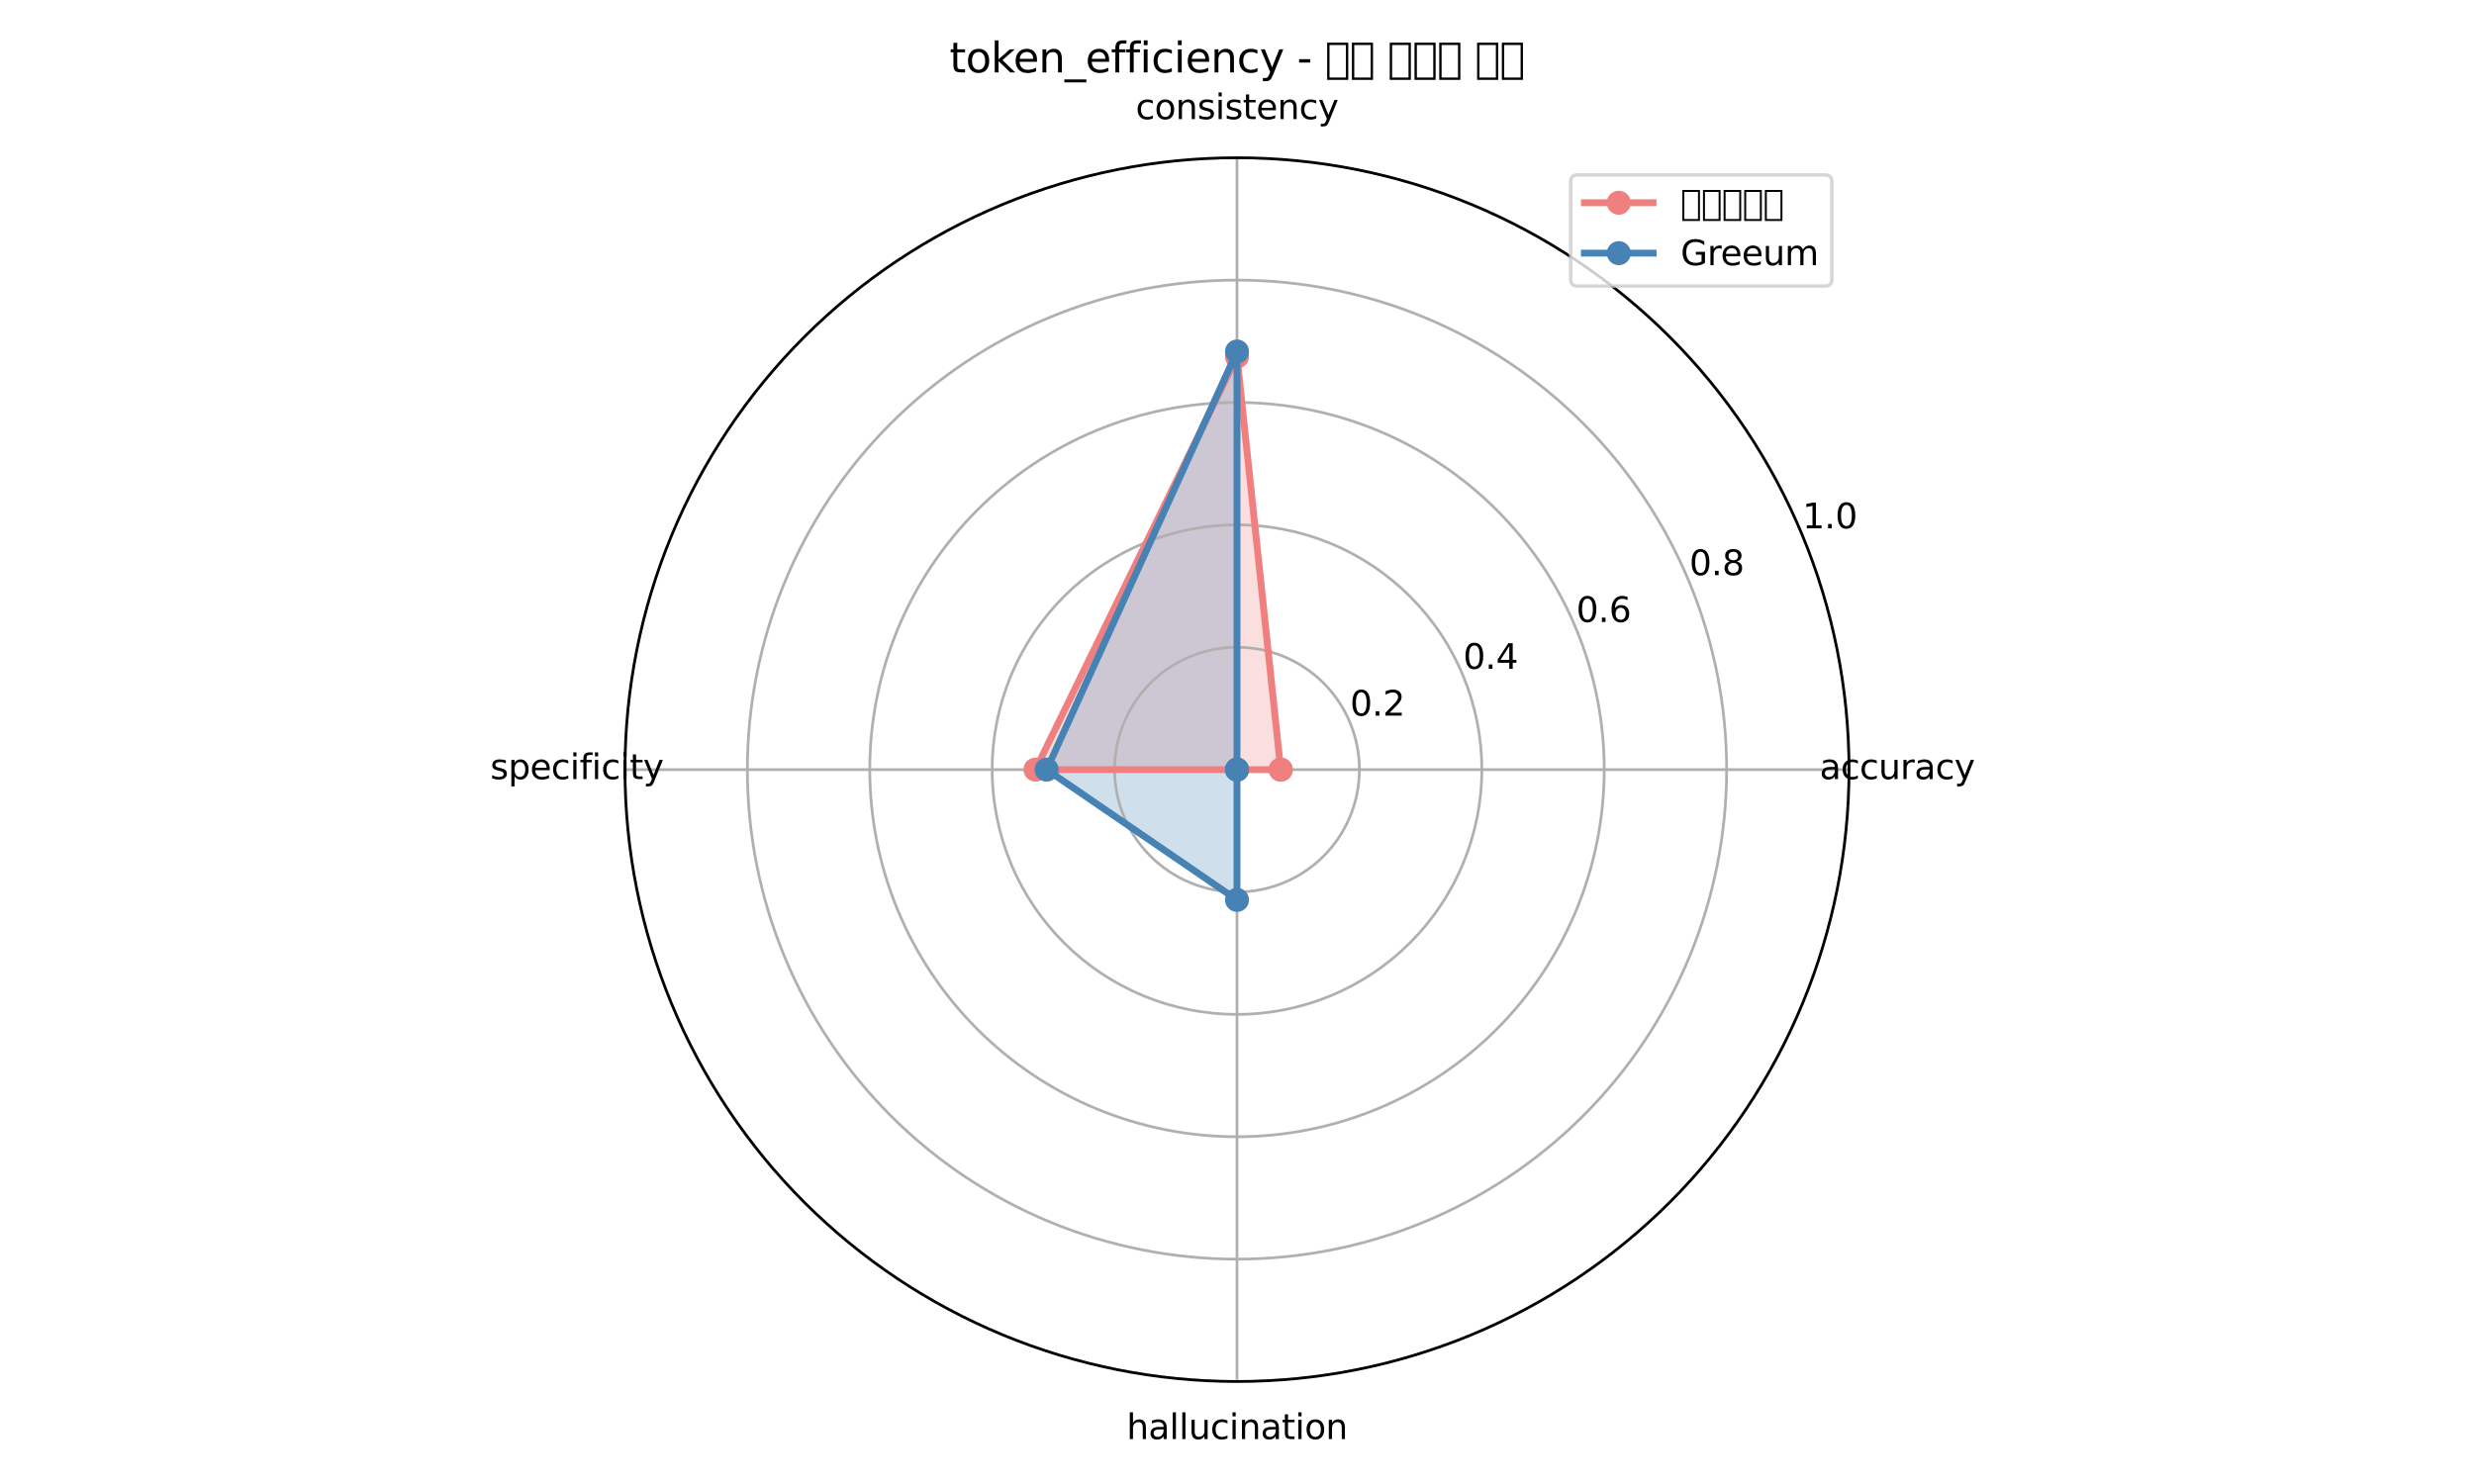 <?xml version="1.0" encoding="utf-8" standalone="no"?>
<!DOCTYPE svg PUBLIC "-//W3C//DTD SVG 1.1//EN"
  "http://www.w3.org/Graphics/SVG/1.1/DTD/svg11.dtd">
<svg xmlns:xlink="http://www.w3.org/1999/xlink" width="720pt" height="432pt" viewBox="0 0 720 432" xmlns="http://www.w3.org/2000/svg" version="1.1">
 <defs>
  <style type="text/css">*{stroke-linejoin: round; stroke-linecap: butt}</style>
 </defs>
 <g id="figure_1">
  <g id="patch_1">
   <path d="M 0 432 
L 720 432 
L 720 0 
L 0 0 
z
" style="fill: #ffffff"/>
  </g>
  <g id="axes_1">
   <g id="patch_2">
    <path d="M 538.12 224.04 
C 538.12 200.649 533.513 177.486 524.561 155.876 
C 515.61 134.266 502.489 114.63 485.95 98.09 
C 469.41 81.551 449.774 68.43 428.164 59.479 
C 406.554 50.527 383.391 45.92 360 45.92 
C 336.609 45.92 313.446 50.527 291.836 59.479 
C 270.226 68.43 250.59 81.551 234.05 98.09 
C 217.511 114.63 204.39 134.266 195.439 155.876 
C 186.487 177.486 181.88 200.649 181.88 224.04 
C 181.88 247.431 186.487 270.594 195.439 292.204 
C 204.39 313.814 217.511 333.45 234.05 349.99 
C 250.59 366.529 270.226 379.65 291.836 388.601 
C 313.446 397.553 336.609 402.16 360 402.16 
C 383.391 402.16 406.554 397.553 428.164 388.601 
C 449.774 379.65 469.41 366.529 485.95 349.99 
C 502.489 333.45 515.61 313.814 524.561 292.204 
C 533.513 270.594 538.12 247.431 538.12 224.04 
M 360 224.04 
C 360 224.04 360 224.04 360 224.04 
C 360 224.04 360 224.04 360 224.04 
C 360 224.04 360 224.04 360 224.04 
C 360 224.04 360 224.04 360 224.04 
C 360 224.04 360 224.04 360 224.04 
C 360 224.04 360 224.04 360 224.04 
C 360 224.04 360 224.04 360 224.04 
C 360 224.04 360 224.04 360 224.04 
C 360 224.04 360 224.04 360 224.04 
C 360 224.04 360 224.04 360 224.04 
C 360 224.04 360 224.04 360 224.04 
C 360 224.04 360 224.04 360 224.04 
C 360 224.04 360 224.04 360 224.04 
C 360 224.04 360 224.04 360 224.04 
C 360 224.04 360 224.04 360 224.04 
C 360 224.04 360 224.04 360 224.04 
z
" style="fill: #ffffff"/>
   </g>
   <g id="patch_3">
    <path d="M 372.723 224.04 
L 360 103.809 
L 301.354 224.04 
L 360 224.04 
z
" clip-path="url(#p23c076474a)" style="fill: #f08080; opacity: 0.25; stroke: #f08080; stroke-linejoin: miter"/>
   </g>
   <g id="patch_4">
    <path d="M 360 224.04 
L 360 102.325 
L 304.605 224.04 
L 360 261.956 
z
" clip-path="url(#p23c076474a)" style="fill: #4682b4; opacity: 0.25; stroke: #4682b4; stroke-linejoin: miter"/>
   </g>
   <g id="matplotlib.axis_1">
    <g id="xtick_1">
     <g id="line2d_1">
      <path d="M 360 224.04 
L 538.12 224.04 
" clip-path="url(#p23c076474a)" style="fill: none; stroke: #b0b0b0; stroke-width: 0.8; stroke-linecap: square"/>
     </g>
     <g id="text_1">
      <!-- accuracy -->
      <g transform="translate(529.561 226.799) scale(0.1 -0.1)">
       <defs>
        <path id="DejaVuSans-61" d="M 2194 1759 
Q 1497 1759 1228 1600 
Q 959 1441 959 1056 
Q 959 750 1161 570 
Q 1363 391 1709 391 
Q 2188 391 2477 730 
Q 2766 1069 2766 1631 
L 2766 1759 
L 2194 1759 
z
M 3341 1997 
L 3341 0 
L 2766 0 
L 2766 531 
Q 2569 213 2275 61 
Q 1981 -91 1556 -91 
Q 1019 -91 701 211 
Q 384 513 384 1019 
Q 384 1609 779 1909 
Q 1175 2209 1959 2209 
L 2766 2209 
L 2766 2266 
Q 2766 2663 2505 2880 
Q 2244 3097 1772 3097 
Q 1472 3097 1187 3025 
Q 903 2953 641 2809 
L 641 3341 
Q 956 3463 1253 3523 
Q 1550 3584 1831 3584 
Q 2591 3584 2966 3190 
Q 3341 2797 3341 1997 
z
" transform="scale(0.016)"/>
        <path id="DejaVuSans-63" d="M 3122 3366 
L 3122 2828 
Q 2878 2963 2633 3030 
Q 2388 3097 2138 3097 
Q 1578 3097 1268 2742 
Q 959 2388 959 1747 
Q 959 1106 1268 751 
Q 1578 397 2138 397 
Q 2388 397 2633 464 
Q 2878 531 3122 666 
L 3122 134 
Q 2881 22 2623 -34 
Q 2366 -91 2075 -91 
Q 1284 -91 818 406 
Q 353 903 353 1747 
Q 353 2603 823 3093 
Q 1294 3584 2113 3584 
Q 2378 3584 2631 3529 
Q 2884 3475 3122 3366 
z
" transform="scale(0.016)"/>
        <path id="DejaVuSans-75" d="M 544 1381 
L 544 3500 
L 1119 3500 
L 1119 1403 
Q 1119 906 1312 657 
Q 1506 409 1894 409 
Q 2359 409 2629 706 
Q 2900 1003 2900 1516 
L 2900 3500 
L 3475 3500 
L 3475 0 
L 2900 0 
L 2900 538 
Q 2691 219 2414 64 
Q 2138 -91 1772 -91 
Q 1169 -91 856 284 
Q 544 659 544 1381 
z
M 1991 3584 
L 1991 3584 
z
" transform="scale(0.016)"/>
        <path id="DejaVuSans-72" d="M 2631 2963 
Q 2534 3019 2420 3045 
Q 2306 3072 2169 3072 
Q 1681 3072 1420 2755 
Q 1159 2438 1159 1844 
L 1159 0 
L 581 0 
L 581 3500 
L 1159 3500 
L 1159 2956 
Q 1341 3275 1631 3429 
Q 1922 3584 2338 3584 
Q 2397 3584 2469 3576 
Q 2541 3569 2628 3553 
L 2631 2963 
z
" transform="scale(0.016)"/>
        <path id="DejaVuSans-79" d="M 2059 -325 
Q 1816 -950 1584 -1140 
Q 1353 -1331 966 -1331 
L 506 -1331 
L 506 -850 
L 844 -850 
Q 1081 -850 1212 -737 
Q 1344 -625 1503 -206 
L 1606 56 
L 191 3500 
L 800 3500 
L 1894 763 
L 2988 3500 
L 3597 3500 
L 2059 -325 
z
" transform="scale(0.016)"/>
       </defs>
       <use xlink:href="#DejaVuSans-61"/>
       <use xlink:href="#DejaVuSans-63" x="61.279"/>
       <use xlink:href="#DejaVuSans-63" x="116.26"/>
       <use xlink:href="#DejaVuSans-75" x="171.24"/>
       <use xlink:href="#DejaVuSans-72" x="234.619"/>
       <use xlink:href="#DejaVuSans-61" x="275.732"/>
       <use xlink:href="#DejaVuSans-63" x="337.012"/>
       <use xlink:href="#DejaVuSans-79" x="391.992"/>
      </g>
     </g>
    </g>
    <g id="xtick_2">
     <g id="line2d_2">
      <path d="M 360 224.04 
L 360 45.92 
" clip-path="url(#p23c076474a)" style="fill: none; stroke: #b0b0b0; stroke-width: 0.8; stroke-linecap: square"/>
     </g>
     <g id="text_2">
      <!-- consistency -->
      <g transform="translate(330.51 34.679) scale(0.1 -0.1)">
       <defs>
        <path id="DejaVuSans-6f" d="M 1959 3097 
Q 1497 3097 1228 2736 
Q 959 2375 959 1747 
Q 959 1119 1226 758 
Q 1494 397 1959 397 
Q 2419 397 2687 759 
Q 2956 1122 2956 1747 
Q 2956 2369 2687 2733 
Q 2419 3097 1959 3097 
z
M 1959 3584 
Q 2709 3584 3137 3096 
Q 3566 2609 3566 1747 
Q 3566 888 3137 398 
Q 2709 -91 1959 -91 
Q 1206 -91 779 398 
Q 353 888 353 1747 
Q 353 2609 779 3096 
Q 1206 3584 1959 3584 
z
" transform="scale(0.016)"/>
        <path id="DejaVuSans-6e" d="M 3513 2113 
L 3513 0 
L 2938 0 
L 2938 2094 
Q 2938 2591 2744 2837 
Q 2550 3084 2163 3084 
Q 1697 3084 1428 2787 
Q 1159 2491 1159 1978 
L 1159 0 
L 581 0 
L 581 3500 
L 1159 3500 
L 1159 2956 
Q 1366 3272 1645 3428 
Q 1925 3584 2291 3584 
Q 2894 3584 3203 3211 
Q 3513 2838 3513 2113 
z
" transform="scale(0.016)"/>
        <path id="DejaVuSans-73" d="M 2834 3397 
L 2834 2853 
Q 2591 2978 2328 3040 
Q 2066 3103 1784 3103 
Q 1356 3103 1142 2972 
Q 928 2841 928 2578 
Q 928 2378 1081 2264 
Q 1234 2150 1697 2047 
L 1894 2003 
Q 2506 1872 2764 1633 
Q 3022 1394 3022 966 
Q 3022 478 2636 193 
Q 2250 -91 1575 -91 
Q 1294 -91 989 -36 
Q 684 19 347 128 
L 347 722 
Q 666 556 975 473 
Q 1284 391 1588 391 
Q 1994 391 2212 530 
Q 2431 669 2431 922 
Q 2431 1156 2273 1281 
Q 2116 1406 1581 1522 
L 1381 1569 
Q 847 1681 609 1914 
Q 372 2147 372 2553 
Q 372 3047 722 3315 
Q 1072 3584 1716 3584 
Q 2034 3584 2315 3537 
Q 2597 3491 2834 3397 
z
" transform="scale(0.016)"/>
        <path id="DejaVuSans-69" d="M 603 3500 
L 1178 3500 
L 1178 0 
L 603 0 
L 603 3500 
z
M 603 4863 
L 1178 4863 
L 1178 4134 
L 603 4134 
L 603 4863 
z
" transform="scale(0.016)"/>
        <path id="DejaVuSans-74" d="M 1172 4494 
L 1172 3500 
L 2356 3500 
L 2356 3053 
L 1172 3053 
L 1172 1153 
Q 1172 725 1289 603 
Q 1406 481 1766 481 
L 2356 481 
L 2356 0 
L 1766 0 
Q 1100 0 847 248 
Q 594 497 594 1153 
L 594 3053 
L 172 3053 
L 172 3500 
L 594 3500 
L 594 4494 
L 1172 4494 
z
" transform="scale(0.016)"/>
        <path id="DejaVuSans-65" d="M 3597 1894 
L 3597 1613 
L 953 1613 
Q 991 1019 1311 708 
Q 1631 397 2203 397 
Q 2534 397 2845 478 
Q 3156 559 3463 722 
L 3463 178 
Q 3153 47 2828 -22 
Q 2503 -91 2169 -91 
Q 1331 -91 842 396 
Q 353 884 353 1716 
Q 353 2575 817 3079 
Q 1281 3584 2069 3584 
Q 2775 3584 3186 3129 
Q 3597 2675 3597 1894 
z
M 3022 2063 
Q 3016 2534 2758 2815 
Q 2500 3097 2075 3097 
Q 1594 3097 1305 2825 
Q 1016 2553 972 2059 
L 3022 2063 
z
" transform="scale(0.016)"/>
       </defs>
       <use xlink:href="#DejaVuSans-63"/>
       <use xlink:href="#DejaVuSans-6f" x="54.98"/>
       <use xlink:href="#DejaVuSans-6e" x="116.162"/>
       <use xlink:href="#DejaVuSans-73" x="179.541"/>
       <use xlink:href="#DejaVuSans-69" x="231.641"/>
       <use xlink:href="#DejaVuSans-73" x="259.424"/>
       <use xlink:href="#DejaVuSans-74" x="311.523"/>
       <use xlink:href="#DejaVuSans-65" x="350.732"/>
       <use xlink:href="#DejaVuSans-6e" x="412.256"/>
       <use xlink:href="#DejaVuSans-63" x="475.635"/>
       <use xlink:href="#DejaVuSans-79" x="530.615"/>
      </g>
     </g>
    </g>
    <g id="xtick_3">
     <g id="line2d_3">
      <path d="M 360 224.04 
L 181.88 224.04 
" clip-path="url(#p23c076474a)" style="fill: none; stroke: #b0b0b0; stroke-width: 0.8; stroke-linecap: square"/>
     </g>
     <g id="text_3">
      <!-- specificity -->
      <g transform="translate(142.679 226.799) scale(0.1 -0.1)">
       <defs>
        <path id="DejaVuSans-70" d="M 1159 525 
L 1159 -1331 
L 581 -1331 
L 581 3500 
L 1159 3500 
L 1159 2969 
Q 1341 3281 1617 3432 
Q 1894 3584 2278 3584 
Q 2916 3584 3314 3078 
Q 3713 2572 3713 1747 
Q 3713 922 3314 415 
Q 2916 -91 2278 -91 
Q 1894 -91 1617 61 
Q 1341 213 1159 525 
z
M 3116 1747 
Q 3116 2381 2855 2742 
Q 2594 3103 2138 3103 
Q 1681 3103 1420 2742 
Q 1159 2381 1159 1747 
Q 1159 1113 1420 752 
Q 1681 391 2138 391 
Q 2594 391 2855 752 
Q 3116 1113 3116 1747 
z
" transform="scale(0.016)"/>
        <path id="DejaVuSans-66" d="M 2375 4863 
L 2375 4384 
L 1825 4384 
Q 1516 4384 1395 4259 
Q 1275 4134 1275 3809 
L 1275 3500 
L 2222 3500 
L 2222 3053 
L 1275 3053 
L 1275 0 
L 697 0 
L 697 3053 
L 147 3053 
L 147 3500 
L 697 3500 
L 697 3744 
Q 697 4328 969 4595 
Q 1241 4863 1831 4863 
L 2375 4863 
z
" transform="scale(0.016)"/>
       </defs>
       <use xlink:href="#DejaVuSans-73"/>
       <use xlink:href="#DejaVuSans-70" x="52.1"/>
       <use xlink:href="#DejaVuSans-65" x="115.576"/>
       <use xlink:href="#DejaVuSans-63" x="177.1"/>
       <use xlink:href="#DejaVuSans-69" x="232.08"/>
       <use xlink:href="#DejaVuSans-66" x="259.863"/>
       <use xlink:href="#DejaVuSans-69" x="295.068"/>
       <use xlink:href="#DejaVuSans-63" x="322.852"/>
       <use xlink:href="#DejaVuSans-69" x="377.832"/>
       <use xlink:href="#DejaVuSans-74" x="405.615"/>
       <use xlink:href="#DejaVuSans-79" x="444.824"/>
      </g>
     </g>
    </g>
    <g id="xtick_4">
     <g id="line2d_4">
      <path d="M 360 224.04 
L 360 402.16 
" clip-path="url(#p23c076474a)" style="fill: none; stroke: #b0b0b0; stroke-width: 0.8; stroke-linecap: square"/>
     </g>
     <g id="text_4">
      <!-- hallucination -->
      <g transform="translate(327.872 418.919) scale(0.1 -0.1)">
       <defs>
        <path id="DejaVuSans-68" d="M 3513 2113 
L 3513 0 
L 2938 0 
L 2938 2094 
Q 2938 2591 2744 2837 
Q 2550 3084 2163 3084 
Q 1697 3084 1428 2787 
Q 1159 2491 1159 1978 
L 1159 0 
L 581 0 
L 581 4863 
L 1159 4863 
L 1159 2956 
Q 1366 3272 1645 3428 
Q 1925 3584 2291 3584 
Q 2894 3584 3203 3211 
Q 3513 2838 3513 2113 
z
" transform="scale(0.016)"/>
        <path id="DejaVuSans-6c" d="M 603 4863 
L 1178 4863 
L 1178 0 
L 603 0 
L 603 4863 
z
" transform="scale(0.016)"/>
       </defs>
       <use xlink:href="#DejaVuSans-68"/>
       <use xlink:href="#DejaVuSans-61" x="63.379"/>
       <use xlink:href="#DejaVuSans-6c" x="124.658"/>
       <use xlink:href="#DejaVuSans-6c" x="152.441"/>
       <use xlink:href="#DejaVuSans-75" x="180.225"/>
       <use xlink:href="#DejaVuSans-63" x="243.604"/>
       <use xlink:href="#DejaVuSans-69" x="298.584"/>
       <use xlink:href="#DejaVuSans-6e" x="326.367"/>
       <use xlink:href="#DejaVuSans-61" x="389.746"/>
       <use xlink:href="#DejaVuSans-74" x="451.025"/>
       <use xlink:href="#DejaVuSans-69" x="490.234"/>
       <use xlink:href="#DejaVuSans-6f" x="518.018"/>
       <use xlink:href="#DejaVuSans-6e" x="579.199"/>
      </g>
     </g>
    </g>
   </g>
   <g id="matplotlib.axis_2">
    <g id="ytick_1">
     <g id="line2d_5">
      <path d="M 395.624 224.04 
C 395.624 219.362 394.703 214.729 392.912 210.407 
C 391.122 206.085 388.498 202.158 385.19 198.85 
C 381.882 195.542 377.955 192.918 373.633 191.128 
C 369.311 189.337 364.678 188.416 360 188.416 
C 355.322 188.416 350.689 189.337 346.367 191.128 
C 342.045 192.918 338.118 195.542 334.81 198.85 
C 331.502 202.158 328.878 206.085 327.088 210.407 
C 325.297 214.729 324.376 219.362 324.376 224.04 
C 324.376 228.718 325.297 233.351 327.088 237.673 
C 328.878 241.995 331.502 245.922 334.81 249.23 
C 338.118 252.538 342.045 255.162 346.367 256.952 
C 350.689 258.743 355.322 259.664 360 259.664 
C 364.678 259.664 369.311 258.743 373.633 256.952 
C 377.955 255.162 381.882 252.538 385.19 249.23 
C 388.498 245.922 391.122 241.995 392.912 237.673 
C 394.703 233.351 395.624 228.718 395.624 224.04 
" clip-path="url(#p23c076474a)" style="fill: none; stroke: #b0b0b0; stroke-width: 0.8; stroke-linecap: square"/>
     </g>
     <g id="text_5">
      <!-- 0.2 -->
      <g transform="translate(392.912 208.328) scale(0.1 -0.1)">
       <defs>
        <path id="DejaVuSans-30" d="M 2034 4250 
Q 1547 4250 1301 3770 
Q 1056 3291 1056 2328 
Q 1056 1369 1301 889 
Q 1547 409 2034 409 
Q 2525 409 2770 889 
Q 3016 1369 3016 2328 
Q 3016 3291 2770 3770 
Q 2525 4250 2034 4250 
z
M 2034 4750 
Q 2819 4750 3233 4129 
Q 3647 3509 3647 2328 
Q 3647 1150 3233 529 
Q 2819 -91 2034 -91 
Q 1250 -91 836 529 
Q 422 1150 422 2328 
Q 422 3509 836 4129 
Q 1250 4750 2034 4750 
z
" transform="scale(0.016)"/>
        <path id="DejaVuSans-2e" d="M 684 794 
L 1344 794 
L 1344 0 
L 684 0 
L 684 794 
z
" transform="scale(0.016)"/>
        <path id="DejaVuSans-32" d="M 1228 531 
L 3431 531 
L 3431 0 
L 469 0 
L 469 531 
Q 828 903 1448 1529 
Q 2069 2156 2228 2338 
Q 2531 2678 2651 2914 
Q 2772 3150 2772 3378 
Q 2772 3750 2511 3984 
Q 2250 4219 1831 4219 
Q 1534 4219 1204 4116 
Q 875 4013 500 3803 
L 500 4441 
Q 881 4594 1212 4672 
Q 1544 4750 1819 4750 
Q 2544 4750 2975 4387 
Q 3406 4025 3406 3419 
Q 3406 3131 3298 2873 
Q 3191 2616 2906 2266 
Q 2828 2175 2409 1742 
Q 1991 1309 1228 531 
z
" transform="scale(0.016)"/>
       </defs>
       <use xlink:href="#DejaVuSans-30"/>
       <use xlink:href="#DejaVuSans-2e" x="63.623"/>
       <use xlink:href="#DejaVuSans-32" x="95.41"/>
      </g>
     </g>
    </g>
    <g id="ytick_2">
     <g id="line2d_6">
      <path d="M 431.248 224.04 
C 431.248 214.684 429.405 205.419 425.825 196.775 
C 422.244 188.131 416.996 180.276 410.38 173.66 
C 403.764 167.044 395.909 161.796 387.265 158.215 
C 378.621 154.635 369.356 152.792 360 152.792 
C 350.644 152.792 341.379 154.635 332.735 158.215 
C 324.091 161.796 316.236 167.044 309.62 173.66 
C 303.004 180.276 297.756 188.131 294.175 196.775 
C 290.595 205.419 288.752 214.684 288.752 224.04 
C 288.752 233.396 290.595 242.661 294.175 251.305 
C 297.756 259.949 303.004 267.804 309.62 274.42 
C 316.236 281.036 324.091 286.284 332.735 289.865 
C 341.379 293.445 350.644 295.288 360 295.288 
C 369.356 295.288 378.621 293.445 387.265 289.865 
C 395.909 286.284 403.764 281.036 410.38 274.42 
C 416.996 267.804 422.244 259.949 425.825 251.305 
C 429.405 242.661 431.248 233.396 431.248 224.04 
" clip-path="url(#p23c076474a)" style="fill: none; stroke: #b0b0b0; stroke-width: 0.8; stroke-linecap: square"/>
     </g>
     <g id="text_6">
      <!-- 0.4 -->
      <g transform="translate(425.825 194.695) scale(0.1 -0.1)">
       <defs>
        <path id="DejaVuSans-34" d="M 2419 4116 
L 825 1625 
L 2419 1625 
L 2419 4116 
z
M 2253 4666 
L 3047 4666 
L 3047 1625 
L 3713 1625 
L 3713 1100 
L 3047 1100 
L 3047 0 
L 2419 0 
L 2419 1100 
L 313 1100 
L 313 1709 
L 2253 4666 
z
" transform="scale(0.016)"/>
       </defs>
       <use xlink:href="#DejaVuSans-30"/>
       <use xlink:href="#DejaVuSans-2e" x="63.623"/>
       <use xlink:href="#DejaVuSans-34" x="95.41"/>
      </g>
     </g>
    </g>
    <g id="ytick_3">
     <g id="line2d_7">
      <path d="M 466.872 224.04 
C 466.872 210.006 464.108 196.108 458.737 183.142 
C 453.366 170.176 445.494 158.394 435.57 148.47 
C 425.646 138.546 413.864 130.674 400.898 125.303 
C 387.932 119.932 374.034 117.168 360 117.168 
C 345.966 117.168 332.068 119.932 319.102 125.303 
C 306.136 130.674 294.354 138.546 284.43 148.47 
C 274.506 158.394 266.634 170.176 261.263 183.142 
C 255.892 196.108 253.128 210.006 253.128 224.04 
C 253.128 238.074 255.892 251.972 261.263 264.938 
C 266.634 277.904 274.506 289.686 284.43 299.61 
C 294.354 309.534 306.136 317.406 319.102 322.777 
C 332.068 328.148 345.966 330.912 360 330.912 
C 374.034 330.912 387.932 328.148 400.898 322.777 
C 413.864 317.406 425.646 309.534 435.57 299.61 
C 445.494 289.686 453.366 277.904 458.737 264.938 
C 464.108 251.972 466.872 238.074 466.872 224.04 
" clip-path="url(#p23c076474a)" style="fill: none; stroke: #b0b0b0; stroke-width: 0.8; stroke-linecap: square"/>
     </g>
     <g id="text_7">
      <!-- 0.6 -->
      <g transform="translate(458.737 181.062) scale(0.1 -0.1)">
       <defs>
        <path id="DejaVuSans-36" d="M 2113 2584 
Q 1688 2584 1439 2293 
Q 1191 2003 1191 1497 
Q 1191 994 1439 701 
Q 1688 409 2113 409 
Q 2538 409 2786 701 
Q 3034 994 3034 1497 
Q 3034 2003 2786 2293 
Q 2538 2584 2113 2584 
z
M 3366 4563 
L 3366 3988 
Q 3128 4100 2886 4159 
Q 2644 4219 2406 4219 
Q 1781 4219 1451 3797 
Q 1122 3375 1075 2522 
Q 1259 2794 1537 2939 
Q 1816 3084 2150 3084 
Q 2853 3084 3261 2657 
Q 3669 2231 3669 1497 
Q 3669 778 3244 343 
Q 2819 -91 2113 -91 
Q 1303 -91 875 529 
Q 447 1150 447 2328 
Q 447 3434 972 4092 
Q 1497 4750 2381 4750 
Q 2619 4750 2861 4703 
Q 3103 4656 3366 4563 
z
" transform="scale(0.016)"/>
       </defs>
       <use xlink:href="#DejaVuSans-30"/>
       <use xlink:href="#DejaVuSans-2e" x="63.623"/>
       <use xlink:href="#DejaVuSans-36" x="95.41"/>
      </g>
     </g>
    </g>
    <g id="ytick_4">
     <g id="line2d_8">
      <path d="M 502.496 224.04 
C 502.496 205.328 498.81 186.797 491.649 169.509 
C 484.488 152.221 473.992 136.512 460.76 123.28 
C 447.528 110.048 431.819 99.552 414.531 92.391 
C 397.243 85.23 378.712 81.544 360 81.544 
C 341.288 81.544 322.757 85.23 305.469 92.391 
C 288.181 99.552 272.472 110.048 259.24 123.28 
C 246.008 136.512 235.512 152.221 228.351 169.509 
C 221.19 186.797 217.504 205.328 217.504 224.04 
C 217.504 242.752 221.19 261.283 228.351 278.571 
C 235.512 295.859 246.008 311.568 259.24 324.8 
C 272.472 338.032 288.181 348.528 305.469 355.689 
C 322.757 362.85 341.288 366.536 360 366.536 
C 378.712 366.536 397.243 362.85 414.531 355.689 
C 431.819 348.528 447.528 338.032 460.76 324.8 
C 473.992 311.568 484.488 295.859 491.649 278.571 
C 498.81 261.283 502.496 242.752 502.496 224.04 
" clip-path="url(#p23c076474a)" style="fill: none; stroke: #b0b0b0; stroke-width: 0.8; stroke-linecap: square"/>
     </g>
     <g id="text_8">
      <!-- 0.8 -->
      <g transform="translate(491.649 167.429) scale(0.1 -0.1)">
       <defs>
        <path id="DejaVuSans-38" d="M 2034 2216 
Q 1584 2216 1326 1975 
Q 1069 1734 1069 1313 
Q 1069 891 1326 650 
Q 1584 409 2034 409 
Q 2484 409 2743 651 
Q 3003 894 3003 1313 
Q 3003 1734 2745 1975 
Q 2488 2216 2034 2216 
z
M 1403 2484 
Q 997 2584 770 2862 
Q 544 3141 544 3541 
Q 544 4100 942 4425 
Q 1341 4750 2034 4750 
Q 2731 4750 3128 4425 
Q 3525 4100 3525 3541 
Q 3525 3141 3298 2862 
Q 3072 2584 2669 2484 
Q 3125 2378 3379 2068 
Q 3634 1759 3634 1313 
Q 3634 634 3220 271 
Q 2806 -91 2034 -91 
Q 1263 -91 848 271 
Q 434 634 434 1313 
Q 434 1759 690 2068 
Q 947 2378 1403 2484 
z
M 1172 3481 
Q 1172 3119 1398 2916 
Q 1625 2713 2034 2713 
Q 2441 2713 2670 2916 
Q 2900 3119 2900 3481 
Q 2900 3844 2670 4047 
Q 2441 4250 2034 4250 
Q 1625 4250 1398 4047 
Q 1172 3844 1172 3481 
z
" transform="scale(0.016)"/>
       </defs>
       <use xlink:href="#DejaVuSans-30"/>
       <use xlink:href="#DejaVuSans-2e" x="63.623"/>
       <use xlink:href="#DejaVuSans-38" x="95.41"/>
      </g>
     </g>
    </g>
    <g id="ytick_5">
     <g id="line2d_9">
      <path d="M 538.12 224.04 
C 538.12 200.649 533.513 177.486 524.561 155.876 
C 515.61 134.266 502.489 114.63 485.95 98.09 
C 469.41 81.551 449.774 68.43 428.164 59.479 
C 406.554 50.527 383.391 45.92 360 45.92 
C 336.609 45.92 313.446 50.527 291.836 59.479 
C 270.226 68.43 250.59 81.551 234.05 98.09 
C 217.511 114.63 204.39 134.266 195.439 155.876 
C 186.487 177.486 181.88 200.649 181.88 224.04 
C 181.88 247.431 186.487 270.594 195.439 292.204 
C 204.39 313.814 217.511 333.45 234.05 349.99 
C 250.59 366.529 270.226 379.65 291.836 388.601 
C 313.446 397.553 336.609 402.16 360 402.16 
C 383.391 402.16 406.554 397.553 428.164 388.601 
C 449.774 379.65 469.41 366.529 485.95 349.99 
C 502.489 333.45 515.61 313.814 524.561 292.204 
C 533.513 270.594 538.12 247.431 538.12 224.04 
" clip-path="url(#p23c076474a)" style="fill: none; stroke: #b0b0b0; stroke-width: 0.8; stroke-linecap: square"/>
     </g>
     <g id="text_9">
      <!-- 1.0 -->
      <g transform="translate(524.561 153.797) scale(0.1 -0.1)">
       <defs>
        <path id="DejaVuSans-31" d="M 794 531 
L 1825 531 
L 1825 4091 
L 703 3866 
L 703 4441 
L 1819 4666 
L 2450 4666 
L 2450 531 
L 3481 531 
L 3481 0 
L 794 0 
L 794 531 
z
" transform="scale(0.016)"/>
       </defs>
       <use xlink:href="#DejaVuSans-31"/>
       <use xlink:href="#DejaVuSans-2e" x="63.623"/>
       <use xlink:href="#DejaVuSans-30" x="95.41"/>
      </g>
     </g>
    </g>
   </g>
   <g id="line2d_10">
    <path d="M 372.723 224.04 
L 360 103.809 
L 301.354 224.04 
L 360 224.04 
L 372.723 224.04 
" clip-path="url(#p23c076474a)" style="fill: none; stroke: #f08080; stroke-width: 2; stroke-linecap: square"/>
    <defs>
     <path id="m31376f53be" d="M 0 3 
C 0.796 3 1.559 2.684 2.121 2.121 
C 2.684 1.559 3 0.796 3 0 
C 3 -0.796 2.684 -1.559 2.121 -2.121 
C 1.559 -2.684 0.796 -3 0 -3 
C -0.796 -3 -1.559 -2.684 -2.121 -2.121 
C -2.684 -1.559 -3 -0.796 -3 0 
C -3 0.796 -2.684 1.559 -2.121 2.121 
C -1.559 2.684 -0.796 3 0 3 
z
" style="stroke: #f08080"/>
    </defs>
    <g clip-path="url(#p23c076474a)">
     <use xlink:href="#m31376f53be" x="372.723" y="224.04" style="fill: #f08080; stroke: #f08080"/>
     <use xlink:href="#m31376f53be" x="360" y="103.809" style="fill: #f08080; stroke: #f08080"/>
     <use xlink:href="#m31376f53be" x="301.354" y="224.04" style="fill: #f08080; stroke: #f08080"/>
     <use xlink:href="#m31376f53be" x="360" y="224.04" style="fill: #f08080; stroke: #f08080"/>
     <use xlink:href="#m31376f53be" x="372.723" y="224.04" style="fill: #f08080; stroke: #f08080"/>
    </g>
   </g>
   <g id="line2d_11">
    <path d="M 360 224.04 
L 360 102.325 
L 304.605 224.04 
L 360 261.956 
L 360 224.04 
" clip-path="url(#p23c076474a)" style="fill: none; stroke: #4682b4; stroke-width: 2; stroke-linecap: square"/>
    <defs>
     <path id="m47aec26e9e" d="M 0 3 
C 0.796 3 1.559 2.684 2.121 2.121 
C 2.684 1.559 3 0.796 3 0 
C 3 -0.796 2.684 -1.559 2.121 -2.121 
C 1.559 -2.684 0.796 -3 0 -3 
C -0.796 -3 -1.559 -2.684 -2.121 -2.121 
C -2.684 -1.559 -3 -0.796 -3 0 
C -3 0.796 -2.684 1.559 -2.121 2.121 
C -1.559 2.684 -0.796 3 0 3 
z
" style="stroke: #4682b4"/>
    </defs>
    <g clip-path="url(#p23c076474a)">
     <use xlink:href="#m47aec26e9e" x="360" y="224.04" style="fill: #4682b4; stroke: #4682b4"/>
     <use xlink:href="#m47aec26e9e" x="360" y="102.325" style="fill: #4682b4; stroke: #4682b4"/>
     <use xlink:href="#m47aec26e9e" x="304.605" y="224.04" style="fill: #4682b4; stroke: #4682b4"/>
     <use xlink:href="#m47aec26e9e" x="360" y="261.956" style="fill: #4682b4; stroke: #4682b4"/>
     <use xlink:href="#m47aec26e9e" x="360" y="224.04" style="fill: #4682b4; stroke: #4682b4"/>
    </g>
   </g>
   <g id="patch_5">
    <path d="M 538.12 224.04 
C 538.12 200.649 533.513 177.486 524.561 155.876 
C 515.61 134.266 502.489 114.63 485.95 98.09 
C 469.41 81.551 449.774 68.43 428.164 59.479 
C 406.554 50.527 383.391 45.92 360 45.92 
C 336.609 45.92 313.446 50.527 291.836 59.479 
C 270.226 68.43 250.59 81.551 234.05 98.09 
C 217.511 114.63 204.39 134.266 195.439 155.876 
C 186.487 177.486 181.88 200.649 181.88 224.04 
C 181.88 247.431 186.487 270.594 195.439 292.204 
C 204.39 313.814 217.511 333.45 234.05 349.99 
C 250.59 366.529 270.226 379.65 291.836 388.601 
C 313.446 397.553 336.609 402.16 360 402.16 
C 383.391 402.16 406.554 397.553 428.164 388.601 
C 449.774 379.65 469.41 366.529 485.95 349.99 
C 502.489 333.45 515.61 313.814 524.561 292.204 
C 533.513 270.594 538.12 247.431 538.12 224.04 
" style="fill: none; stroke: #000000; stroke-width: 0.8; stroke-linejoin: miter; stroke-linecap: square"/>
   </g>
   <g id="text_10">
    <!-- token_efficiency - 품질 메트릭 비교 -->
    <g transform="translate(276.333 21.081) scale(0.12 -0.12)">
     <defs>
      <path id="DejaVuSans-6b" d="M 581 4863 
L 1159 4863 
L 1159 1991 
L 2875 3500 
L 3609 3500 
L 1753 1863 
L 3688 0 
L 2938 0 
L 1159 1709 
L 1159 0 
L 581 0 
L 581 4863 
z
" transform="scale(0.016)"/>
      <path id="DejaVuSans-5f" d="M 3263 -1063 
L 3263 -1509 
L -63 -1509 
L -63 -1063 
L 3263 -1063 
z
" transform="scale(0.016)"/>
      <path id="DejaVuSans-20" transform="scale(0.016)"/>
      <path id="DejaVuSans-2d" d="M 313 2009 
L 1997 2009 
L 1997 1497 
L 313 1497 
L 313 2009 
z
" transform="scale(0.016)"/>
      <path id="DejaVuSans-d488" d="M 319 -1131 
L 319 4513 
L 3519 4513 
L 3519 -1131 
L 319 -1131 
z
M 678 -775 
L 3163 -775 
L 3163 4153 
L 678 4153 
L 678 -775 
z
" transform="scale(0.016)"/>
      <path id="DejaVuSans-c9c8" d="M 319 -1131 
L 319 4513 
L 3519 4513 
L 3519 -1131 
L 319 -1131 
z
M 678 -775 
L 3163 -775 
L 3163 4153 
L 678 4153 
L 678 -775 
z
" transform="scale(0.016)"/>
      <path id="DejaVuSans-ba54" d="M 319 -1131 
L 319 4513 
L 3519 4513 
L 3519 -1131 
L 319 -1131 
z
M 678 -775 
L 3163 -775 
L 3163 4153 
L 678 4153 
L 678 -775 
z
" transform="scale(0.016)"/>
      <path id="DejaVuSans-d2b8" d="M 319 -1131 
L 319 4513 
L 3519 4513 
L 3519 -1131 
L 319 -1131 
z
M 678 -775 
L 3163 -775 
L 3163 4153 
L 678 4153 
L 678 -775 
z
" transform="scale(0.016)"/>
      <path id="DejaVuSans-b9ad" d="M 319 -1131 
L 319 4513 
L 3519 4513 
L 3519 -1131 
L 319 -1131 
z
M 678 -775 
L 3163 -775 
L 3163 4153 
L 678 4153 
L 678 -775 
z
" transform="scale(0.016)"/>
      <path id="DejaVuSans-be44" d="M 319 -1131 
L 319 4513 
L 3519 4513 
L 3519 -1131 
L 319 -1131 
z
M 678 -775 
L 3163 -775 
L 3163 4153 
L 678 4153 
L 678 -775 
z
" transform="scale(0.016)"/>
      <path id="DejaVuSans-ad50" d="M 319 -1131 
L 319 4513 
L 3519 4513 
L 3519 -1131 
L 319 -1131 
z
M 678 -775 
L 3163 -775 
L 3163 4153 
L 678 4153 
L 678 -775 
z
" transform="scale(0.016)"/>
     </defs>
     <use xlink:href="#DejaVuSans-74"/>
     <use xlink:href="#DejaVuSans-6f" x="39.209"/>
     <use xlink:href="#DejaVuSans-6b" x="100.391"/>
     <use xlink:href="#DejaVuSans-65" x="154.676"/>
     <use xlink:href="#DejaVuSans-6e" x="216.199"/>
     <use xlink:href="#DejaVuSans-5f" x="279.578"/>
     <use xlink:href="#DejaVuSans-65" x="329.578"/>
     <use xlink:href="#DejaVuSans-66" x="391.102"/>
     <use xlink:href="#DejaVuSans-66" x="426.307"/>
     <use xlink:href="#DejaVuSans-69" x="461.512"/>
     <use xlink:href="#DejaVuSans-63" x="489.295"/>
     <use xlink:href="#DejaVuSans-69" x="544.275"/>
     <use xlink:href="#DejaVuSans-65" x="572.059"/>
     <use xlink:href="#DejaVuSans-6e" x="633.582"/>
     <use xlink:href="#DejaVuSans-63" x="696.961"/>
     <use xlink:href="#DejaVuSans-79" x="751.941"/>
     <use xlink:href="#DejaVuSans-20" x="811.121"/>
     <use xlink:href="#DejaVuSans-2d" x="842.908"/>
     <use xlink:href="#DejaVuSans-20" x="878.992"/>
     <use xlink:href="#DejaVuSans-d488" x="910.779"/>
     <use xlink:href="#DejaVuSans-c9c8" x="970.789"/>
     <use xlink:href="#DejaVuSans-20" x="1030.799"/>
     <use xlink:href="#DejaVuSans-ba54" x="1062.586"/>
     <use xlink:href="#DejaVuSans-d2b8" x="1122.596"/>
     <use xlink:href="#DejaVuSans-b9ad" x="1182.605"/>
     <use xlink:href="#DejaVuSans-20" x="1242.615"/>
     <use xlink:href="#DejaVuSans-be44" x="1274.402"/>
     <use xlink:href="#DejaVuSans-ad50" x="1334.412"/>
    </g>
   </g>
   <g id="legend_1">
    <g id="patch_6">
     <path d="M 459.101 83.276 
L 531.12 83.276 
Q 533.12 83.276 533.12 81.276 
L 533.12 52.92 
Q 533.12 50.92 531.12 50.92 
L 459.101 50.92 
Q 457.101 50.92 457.101 52.92 
L 457.101 81.276 
Q 457.101 83.276 459.101 83.276 
z
" style="fill: #ffffff; opacity: 0.8; stroke: #cccccc; stroke-linejoin: miter"/>
    </g>
    <g id="line2d_12">
     <path d="M 461.101 59.018 
L 471.101 59.018 
L 481.101 59.018 
" style="fill: none; stroke: #f08080; stroke-width: 2; stroke-linecap: square"/>
     <g>
      <use xlink:href="#m31376f53be" x="471.101" y="59.018" style="fill: #f08080; stroke: #f08080"/>
     </g>
    </g>
    <g id="text_11">
     <!-- 베이스라인 -->
     <g transform="translate(489.101 62.518) scale(0.1 -0.1)">
      <defs>
       <path id="DejaVuSans-bca0" d="M 319 -1131 
L 319 4513 
L 3519 4513 
L 3519 -1131 
L 319 -1131 
z
M 678 -775 
L 3163 -775 
L 3163 4153 
L 678 4153 
L 678 -775 
z
" transform="scale(0.016)"/>
       <path id="DejaVuSans-c774" d="M 319 -1131 
L 319 4513 
L 3519 4513 
L 3519 -1131 
L 319 -1131 
z
M 678 -775 
L 3163 -775 
L 3163 4153 
L 678 4153 
L 678 -775 
z
" transform="scale(0.016)"/>
       <path id="DejaVuSans-c2a4" d="M 319 -1131 
L 319 4513 
L 3519 4513 
L 3519 -1131 
L 319 -1131 
z
M 678 -775 
L 3163 -775 
L 3163 4153 
L 678 4153 
L 678 -775 
z
" transform="scale(0.016)"/>
       <path id="DejaVuSans-b77c" d="M 319 -1131 
L 319 4513 
L 3519 4513 
L 3519 -1131 
L 319 -1131 
z
M 678 -775 
L 3163 -775 
L 3163 4153 
L 678 4153 
L 678 -775 
z
" transform="scale(0.016)"/>
       <path id="DejaVuSans-c778" d="M 319 -1131 
L 319 4513 
L 3519 4513 
L 3519 -1131 
L 319 -1131 
z
M 678 -775 
L 3163 -775 
L 3163 4153 
L 678 4153 
L 678 -775 
z
" transform="scale(0.016)"/>
      </defs>
      <use xlink:href="#DejaVuSans-bca0"/>
      <use xlink:href="#DejaVuSans-c774" x="60.01"/>
      <use xlink:href="#DejaVuSans-c2a4" x="120.02"/>
      <use xlink:href="#DejaVuSans-b77c" x="180.029"/>
      <use xlink:href="#DejaVuSans-c778" x="240.039"/>
     </g>
    </g>
    <g id="line2d_13">
     <path d="M 461.101 73.697 
L 471.101 73.697 
L 481.101 73.697 
" style="fill: none; stroke: #4682b4; stroke-width: 2; stroke-linecap: square"/>
     <g>
      <use xlink:href="#m47aec26e9e" x="471.101" y="73.697" style="fill: #4682b4; stroke: #4682b4"/>
     </g>
    </g>
    <g id="text_12">
     <!-- Greeum -->
     <g transform="translate(489.101 77.197) scale(0.1 -0.1)">
      <defs>
       <path id="DejaVuSans-47" d="M 3809 666 
L 3809 1919 
L 2778 1919 
L 2778 2438 
L 4434 2438 
L 4434 434 
Q 4069 175 3628 42 
Q 3188 -91 2688 -91 
Q 1594 -91 976 548 
Q 359 1188 359 2328 
Q 359 3472 976 4111 
Q 1594 4750 2688 4750 
Q 3144 4750 3555 4637 
Q 3966 4525 4313 4306 
L 4313 3634 
Q 3963 3931 3569 4081 
Q 3175 4231 2741 4231 
Q 1884 4231 1454 3753 
Q 1025 3275 1025 2328 
Q 1025 1384 1454 906 
Q 1884 428 2741 428 
Q 3075 428 3337 486 
Q 3600 544 3809 666 
z
" transform="scale(0.016)"/>
       <path id="DejaVuSans-6d" d="M 3328 2828 
Q 3544 3216 3844 3400 
Q 4144 3584 4550 3584 
Q 5097 3584 5394 3201 
Q 5691 2819 5691 2113 
L 5691 0 
L 5113 0 
L 5113 2094 
Q 5113 2597 4934 2840 
Q 4756 3084 4391 3084 
Q 3944 3084 3684 2787 
Q 3425 2491 3425 1978 
L 3425 0 
L 2847 0 
L 2847 2094 
Q 2847 2600 2669 2842 
Q 2491 3084 2119 3084 
Q 1678 3084 1418 2786 
Q 1159 2488 1159 1978 
L 1159 0 
L 581 0 
L 581 3500 
L 1159 3500 
L 1159 2956 
Q 1356 3278 1631 3431 
Q 1906 3584 2284 3584 
Q 2666 3584 2933 3390 
Q 3200 3197 3328 2828 
z
" transform="scale(0.016)"/>
      </defs>
      <use xlink:href="#DejaVuSans-47"/>
      <use xlink:href="#DejaVuSans-72" x="77.49"/>
      <use xlink:href="#DejaVuSans-65" x="116.354"/>
      <use xlink:href="#DejaVuSans-65" x="177.877"/>
      <use xlink:href="#DejaVuSans-75" x="239.4"/>
      <use xlink:href="#DejaVuSans-6d" x="302.779"/>
     </g>
    </g>
   </g>
  </g>
 </g>
 <defs>
  <clipPath id="p23c076474a">
   <path d="M 538.12 224.04 
C 538.12 200.649 533.513 177.486 524.561 155.876 
C 515.61 134.266 502.489 114.63 485.95 98.09 
C 469.41 81.551 449.774 68.43 428.164 59.479 
C 406.554 50.527 383.391 45.92 360 45.92 
C 336.609 45.92 313.446 50.527 291.836 59.479 
C 270.226 68.43 250.59 81.551 234.05 98.09 
C 217.511 114.63 204.39 134.266 195.439 155.876 
C 186.487 177.486 181.88 200.649 181.88 224.04 
C 181.88 247.431 186.487 270.594 195.439 292.204 
C 204.39 313.814 217.511 333.45 234.05 349.99 
C 250.59 366.529 270.226 379.65 291.836 388.601 
C 313.446 397.553 336.609 402.16 360 402.16 
C 383.391 402.16 406.554 397.553 428.164 388.601 
C 449.774 379.65 469.41 366.529 485.95 349.99 
C 502.489 333.45 515.61 313.814 524.561 292.204 
C 533.513 270.594 538.12 247.431 538.12 224.04 
M 360 224.04 
C 360 224.04 360 224.04 360 224.04 
C 360 224.04 360 224.04 360 224.04 
C 360 224.04 360 224.04 360 224.04 
C 360 224.04 360 224.04 360 224.04 
C 360 224.04 360 224.04 360 224.04 
C 360 224.04 360 224.04 360 224.04 
C 360 224.04 360 224.04 360 224.04 
C 360 224.04 360 224.04 360 224.04 
C 360 224.04 360 224.04 360 224.04 
C 360 224.04 360 224.04 360 224.04 
C 360 224.04 360 224.04 360 224.04 
C 360 224.04 360 224.04 360 224.04 
C 360 224.04 360 224.04 360 224.04 
C 360 224.04 360 224.04 360 224.04 
C 360 224.04 360 224.04 360 224.04 
C 360 224.04 360 224.04 360 224.04 
z
"/>
  </clipPath>
 </defs>
</svg>

